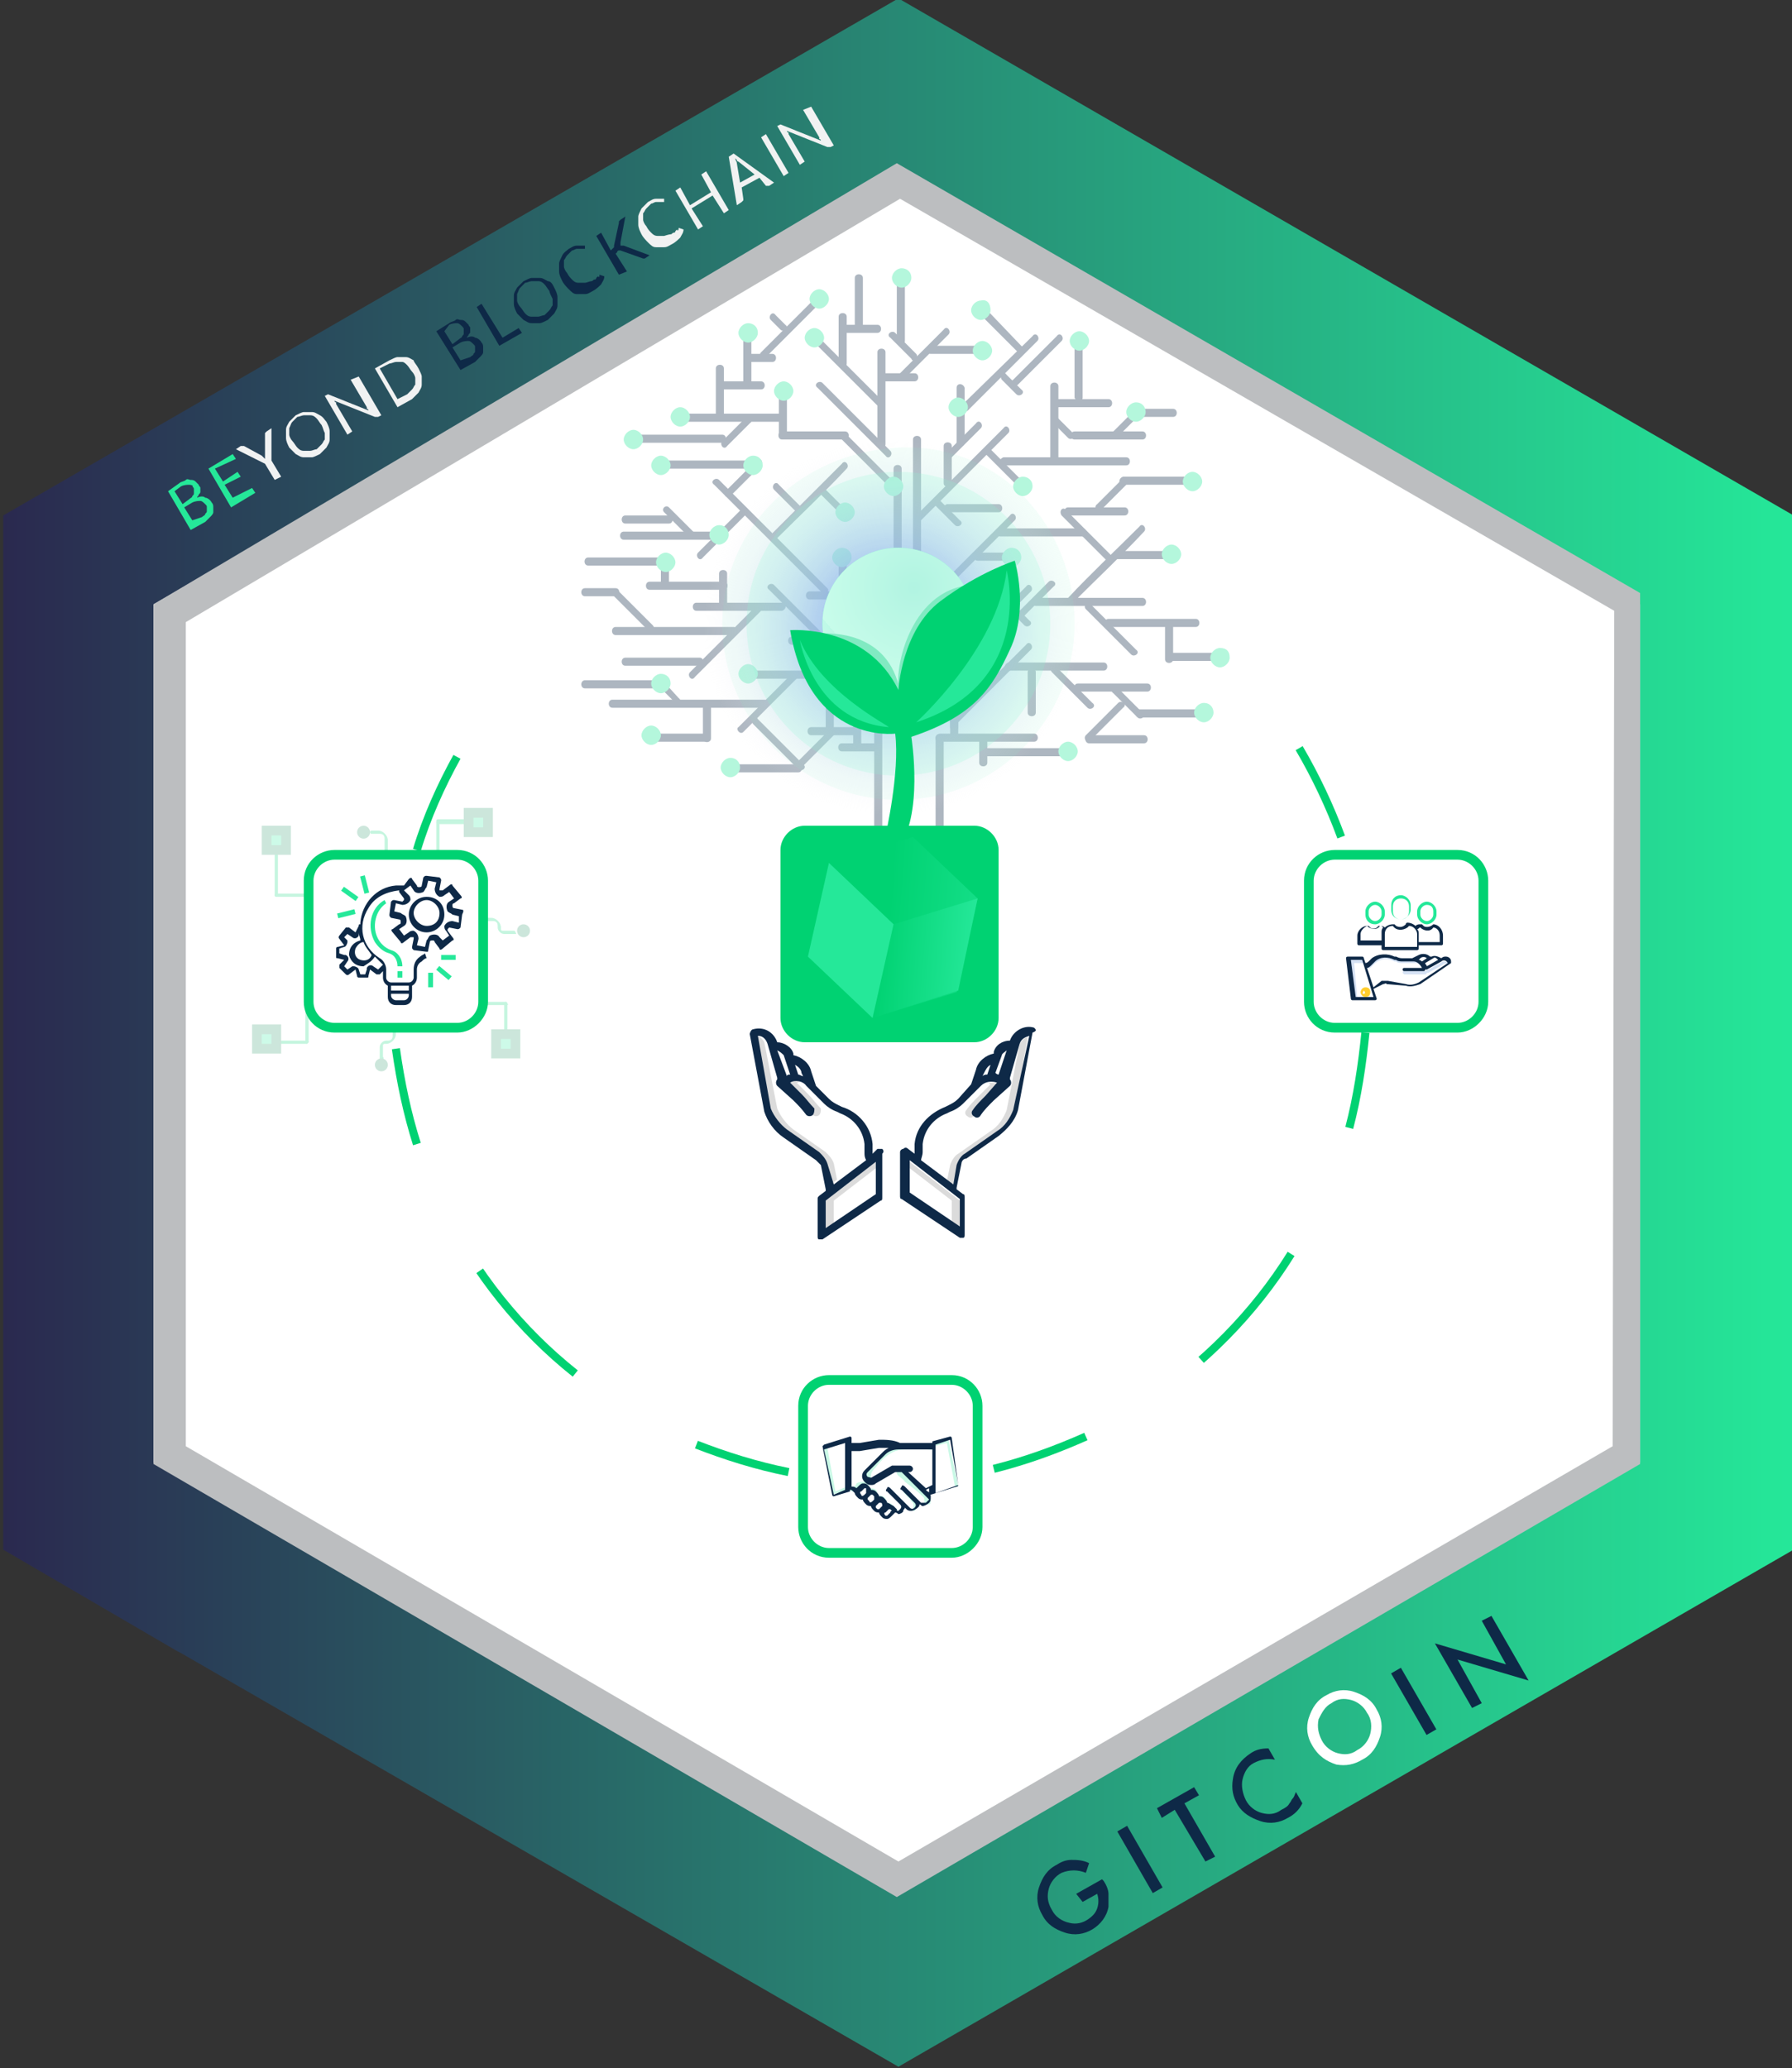 <svg xmlns="http://www.w3.org/2000/svg" xmlns:xlink="http://www.w3.org/1999/xlink" enable-background="new 0 0 110.9 128" viewBox="0 0 110.9 128"><rect x="0" y="0" width="110.9" height="128" fill="#333333" stroke="none"/><linearGradient id="a" x1=".161" x2="111.011" y1="63.891" y2="63.891" gradientUnits="userSpaceOnUse"><stop offset="0" stop-color="#2a294f"/><stop offset="1" stop-color="#25e899"/></linearGradient><radialGradient id="b" cx="55.148" cy="38.847" r="11.619" gradientUnits="userSpaceOnUse"><stop offset=".005" stop-color="#6665fc"/><stop offset="1" stop-color="#f1f2f2" stop-opacity="0"/></radialGradient><radialGradient id="c" cx="56.561" cy="36.365" r="7.587" gradientUnits="userSpaceOnUse"><stop offset="0" stop-color="#85e3d0"/><stop offset="1" stop-color="#cfffed"/></radialGradient><radialGradient id="d" cx="54.873" cy="37.84" r="3.292" fx="52.399" fy="40.012" gradientUnits="userSpaceOnUse"><stop offset="0" stop-color="#85f9d0"/><stop offset="1" stop-color="#cfffed"/></radialGradient><linearGradient id="e"><stop offset="0" stop-color="#00d272"/><stop offset="1" stop-color="#25e899"/></linearGradient><linearGradient id="f" x1="54.632" x2="64.91" y1="57.207" y2="57.207" gradientTransform="matrix(.997 .076 -.076 .997 4.816 -3.848)" gradientUnits="userSpaceOnUse" xlink:href="#e"/><linearGradient id="g" x1="54.135" x2="60.136" y1="58.932" y2="58.932" gradientTransform="matrix(.997 .076 -.076 .997 4.816 -3.848)" gradientUnits="userSpaceOnUse" xlink:href="#e"/><switch><g><path fill="url(#a)" d="m111 31.9v64l-55.4 32-44.4-25.6-.2-.1-10.8-6.3v-64l55.4-32z"/><path fill="#fff" d="m101.5 37.4v53.1l-46 26.6-46-26.6v-53.1l46-26.6z"/><path fill="#bcbec0" d="m55.5 10.1-46 27.3v53.2l46 26.8 46-26.8v-53.9zm44.3 79.4-44.2 25.7-44.1-25.7v-51l44.2-26.2 44.2 25.5z"/><path fill="#0e2947" d="m66.6 117.2 1.6-.9.1.1c.2.3.3.6.3.8v.8c-.1.6-.5 1.1-1 1.4s-1.1.4-1.7.2-1.1-.5-1.4-1.1c-.3-.5-.4-1.1-.2-1.7s.5-1.1 1.1-1.4c.3-.2.6-.3.9-.3s.7 0 1.1.2l-.2.6c-.5-.2-1-.2-1.5 0-.4.2-.7.6-.8 1s-.1.8.2 1.3c.2.4.6.7 1.1.8.4.1.8 0 1.1-.2s.5-.4.6-.7.1-.6 0-.9l-.9.5z"/><path fill="#0e2947" d="m70.2 112.8h.7v4.4h-.7z" transform="matrix(.867 -.499 .499 .867 -48.005 50.572)"/><path fill="#0e2947" d="m73.3 111.6 1.9 3.3-.6.3-1.9-3.2-.8.5-.3-.6 2.3-1.3.3.5z"/><path fill="#0e2947" d="m78.5 108.2.4.7c-.5-.1-.9 0-1.3.2s-.6.6-.7 1 0 .9.2 1.3.6.7 1 .8.8.1 1.2-.2c.2-.1.4-.2.5-.4.1-.1.1-.2.2-.3s.1-.2.2-.4l.4.7c-.2.4-.5.7-.9.9-.5.3-1.1.4-1.7.2s-1.1-.5-1.4-1-.4-1-.3-1.6c.1-.7.5-1.2 1.1-1.6.3-.2.6-.3 1.1-.3"/><path fill="#fff" d="m81.2 108c-.3-.5-.4-1.1-.2-1.7s.5-1.1 1.1-1.4c.5-.3 1.1-.4 1.7-.2s1.1.5 1.4 1.1c.3.5.4 1.1.2 1.7s-.5 1.1-1.1 1.4c-.5.3-1 .4-1.6.3-.6-.2-1.1-.5-1.5-1.2m.6-.3c.2.4.6.7 1 .8s.8.1 1.2-.2c.4-.2.7-.6.8-1s.1-.9-.2-1.3c-.2-.4-.6-.7-1-.8s-.8-.1-1.2.2c-.4.2-.6.6-.8 1-.1.5 0 .9.2 1.3"/><path fill="#0e2947" d="m87.2 103.1h.7v4.4h-.7z" transform="matrix(.866 -.499 .499 .866 -40.874 57.787)"/><path fill="#0e2947" d="m91.1 105.7-2.3-4 4.4 1.3-1.5-2.7.6-.3 2.3 4-4.4-1.3 1.5 2.7z"/><g opacity=".34"><g fill="#0e2947"><path d="m47.3 43.3h-9.4c-.3 0-.3.5 0 .5h9.4c.3-.1.3-.5 0-.5m-4-2.6h-4.6c-.3 0-.3.5 0 .5h4.6c.3 0 .3-.5 0-.5m-7.1 1.9h4.4c.3 0 .3-.5 0-.5h-4.4c-.3 0-.3.5 0 .5"/><path d="m58.4 54.4v-8.7c0-.3-.5-.3-.5 0v8.7c0 .3.5.3.5 0"/><path d="m58.1 45.9h5.9c.3 0 .3-.5 0-.5h-5.8c-.4 0-.4.5-.1.5"/><path d="m60.6 45.7v1.5c0 .3.5.3.5 0v-1.5c-.1-.3-.5-.3-.5 0"/><path d="m60.9 46.8h5.4c.3 0 .3-.5 0-.5h-5.4c-.3 0-.3.5 0 .5m-1.6-1.2v-1.6c0-.3-.5-.3-.5 0v1.6c0 .3.5.3.5 0"/><path d="m59.2 44.8 4.6-4.6c-.1-.1-.2-.2-.3-.3-.8.8-1.5 1.5-2.3 2.3-.2.2.1.6.3.3l2.3-2.3c.2-.2-.1-.6-.3-.3l-4.6 4.6c-.3.1.1.5.3.3"/><path d="m62.4 41.5h5.9c.3 0 .3-.5 0-.5h-5.9c-.3.1-.3.5 0 .5"/><path d="m65.1 41.6 2.2 2.2c.2.2.6-.1.3-.3-.7-.7-1.5-1.5-2.2-2.2-.2-.3-.5.1-.3.3"/><path d="m66.7 42.8h4.3c.3 0 .3-.5 0-.5h-4.3c-.3 0-.3.5 0 .5m-7.4 2.2v-6.4c0-.3-.5-.3-.5 0v6.4c0 .3.5.3.5 0"/><path d="m59 42.6h-1.5c-.3 0-.3.5 0 .5h1.5c.3 0 .3-.5 0-.5"/><path d="m58.2 42.7v-6.8c0-.3-.5-.3-.5 0v6.8c0 .3.5.3.5 0m1.1-1.6 4.5-4.5c.2-.2-.1-.6-.3-.3l-4.5 4.5c-.3.2 0 .5.3.3"/><path d="m62.4 37.7 1 1c.2.2.6-.1.3-.3-.3-.3-.7-.7-1-1-.2-.2-.5.1-.3.3"/><path d="m64.9 36-1.9 1.9c-.2.2.1.6.3.3.6-.6 1.3-1.3 1.9-1.9.3-.2-.1-.5-.3-.3"/><path d="m64.1 37.5h6.6c.3 0 .3-.5 0-.5h-6.6c-.3 0-.3.5 0 .5"/><path d="m67.2 37.7c.9.9 1.9 1.9 2.8 2.8.2.2.6-.1.3-.3l-2.8-2.8c-.2-.3-.5.1-.3.3"/><path d="m68.6 38.8h5.4c.3 0 .3-.5 0-.5h-5.4c-.3 0-.3.5 0 .5m-2.2-1.5c1.5-1.5 3-2.9 4.4-4.4.2-.2-.1-.6-.3-.3-1.5 1.5-3 2.9-4.4 4.4-.2.2.1.5.3.3"/><path d="m69.1 34.6h3.4c.3 0 .3-.5 0-.5h-3.4c-.3 0-.3.5 0 .5"/><path d="m54.6 54.2v-9.3c0-.3-.5-.3-.5 0v9.3c0 .3.5.3.5 0"/><path d="m54.2 46h-2.1c-.3 0-.3.5 0 .5h2.1c.3 0 .3-.5 0-.5"/><path d="m53.3 46v-1.3c0-.3-.5-.3-.5 0v1.3c0 .3.5.3.5 0"/><path d="m53 45h-2.8c-.3 0-.3.5 0 .5h2.8c.3 0 .3-.5 0-.5m1.3.1h1.1c.3 0 .3-.5 0-.5h-1.1c-.3 0-.3.5 0 .5"/><path d="m55.1 44.7v-4.4c0-.3-.5-.3-.5 0v4.4c0 .3.5.3.5 0"/><path d="m54.6 42.9-6.7-6.7c-.2-.2-.6.1-.3.3l6.7 6.7c.2.3.5-.1.3-.3"/><path d="m52.4 40.7v-5.7c0-.3-.5-.3-.5 0v5.7c0 .3.5.3.5 0"/><path d="m52.5 36.4c.6-.6 1.1-1.1 1.7-1.7.2-.2-.1-.6-.3-.3l-1.7 1.7c-.3.2.1.5.3.3m-.4.2h-2c-.3 0-.3.5 0 .5h2c.3-.1.3-.5 0-.5"/><path d="m51.2 36.4-6.7-6.7c-.2-.2-.6.1-.3.3l6.7 6.7c.1.2.5-.1.3-.3m-2.2 3.5h1.6c.3 0 .3-.5 0-.5h-1.6c-.3 0-.3.5 0 .5m6 1.1h.6c.3 0 .3-.5 0-.5h-.6c-.3.1-.3.5 0 .5"/><path d="m55.8 40.6v-11.6c0-.3-.5-.3-.5 0v11.6c0 .3.5.3.5 0m2.3-3.7 4.7-4.7c.2-.2-.1-.6-.3-.3-1.6 1.6-3.1 3.1-4.7 4.7-.3.1 0 .5.3.3"/><path d="m60.5 34.7h2.1c.3 0 .3-.5 0-.5h-2.1c-.3 0-.3.5 0 .5m1.4-1.5h5.1c.3 0 .3-.5 0-.5h-5.1c-.3 0-.3.5 0 .5m-13.9.2c1.5-1.5 3-2.9 4.4-4.4.2-.2-.1-.6-.3-.3l-4.4 4.4c-.3.2.1.6.3.3m.4 3.9h-5.3c-.3 0-.3.5 0 .5h5.3c.3-.1.3-.5 0-.5"/><path d="m46.8 37.5-4.1 4.1c-.2.2.1.6.3.3l4.1-4.1c.2-.2-.1-.5-.3-.3"/><path d="m45.4 38.8h-7.3c-.3 0-.3.5 0 .5h7.3c.3 0 .3-.5 0-.5m10.2-8.7c-1.1-1.1-2.1-2.1-3.2-3.2-.2-.2-.6.1-.3.3l3.2 3.2c.2.3.6 0 .3-.3m-.5-2.2-4.2-4.2c-.2-.2-.6.1-.3.3l4.2 4.2c.2.3.5-.1.3-.3"/><path d="m54.8 27.5v-5.7c0-.3-.5-.3-.5 0v5.7c0 .3.5.3.5 0m2.1 9.7h.9c.3 0 .3-.5 0-.5h-.9c-.3.1-.3.5 0 .5"/><path d="m57 36.9v-9.7c0-.3-.5-.3-.5 0v9.7c0 .3.5.3.5 0"/><path d="m57 32.2c1.8-1.8 3.6-3.6 5.4-5.4.2-.2-.1-.6-.3-.3-1.8 1.8-3.6 3.6-5.4 5.4-.2.2.1.5.3.3"/><path d="m58.4 27.6v2.3c0 .3.5.3.5 0v-2.3c0-.3-.5-.3-.5 0"/><path d="m58.9 28.3c.6-.6 1.2-1.2 1.8-1.8.2-.2-.1-.6-.3-.3l-1.8 1.8c-.2.1.1.5.3.3"/><path d="m59.2 24v3.4c0 .3.5.3.5 0v-3.4c-.1-.3-.5-.3-.5 0"/><path d="m59.9 25.4 4.3-4.3c.2-.2-.1-.6-.3-.3l-4.3 4.2c-.3.2.1.6.3.4m-2.1 5.8c.4.4.8.8 1.3 1.3.2.2.6-.1.3-.3l-1.3-1.3c-.1-.2-.5.1-.3.3"/><path d="m58.6 31.7h3.2c.3 0 .3-.5 0-.5h-3.2c-.3.1-.3.5 0 .5m2.4-3.6 2.1 2.1c.2.2.6-.1.3-.3-.7-.7-1.4-1.4-2.1-2.1-.2-.2-.5.1-.3.3"/><path d="m62.1 28.8h7.6c.3 0 .3-.5 0-.5h-7.6c-.3.1-.3.5 0 .5"/><path d="m65.5 28.3v-4.4c0-.3-.5-.3-.5 0v4.4c0 .3.5.3.5 0"/><path d="m65.4 25.2h3.2c.3 0 .3-.5 0-.5h-3.2c-.3 0-.3.5 0 .5m-.2 1c.3.3.6.6.9.9.2.2.6-.1.3-.3l-.9-.9c-.2-.3-.5.1-.3.3"/><path d="m66.5 27.2h4.2c.3 0 .3-.5 0-.5h-4.2c-.3 0-.3.5 0 .5m-18.1 0h3.9c.3 0 .3-.5 0-.5h-3.9c-.3 0-.3.5 0 .5"/><path d="m48.2 24.7v2.2c0 .3.5.3.5 0v-2.2c0-.3-.5-.3-.5 0"/><path d="m48.2 25.6h-6.1c-.3 0-.3.5 0 .5h6.1c.3 0 .3-.5 0-.5"/><path d="m44.8 25.8v-3c0-.3-.5-.3-.5 0v3c0 .3.5.3.5 0"/><path d="m44.6 24.1h2.5c.3 0 .3-.5 0-.5h-2.5c-.3 0-.3.5 0 .5"/><path d="m46.5 23.7v-3.1c0-.3-.5-.3-.5 0v3.1c.1.3.5.3.5 0m8.3-.1h1.8c.3 0 .3-.5 0-.5h-1.8c-.3 0-.3.5 0 .5"/><path d="m56 23.4c.9-.9 1.8-1.8 2.7-2.7.2-.2-.1-.6-.3-.3l-2.7 2.7c-.2.2.1.5.3.3"/><path d="m57.6 21.9h3.2c.3 0 .3-.5 0-.5h-3.2c-.3.1-.3.5 0 .5m-7.3-.8 4 4c.2.2.6-.1.3-.3-1.3-1.3-2.7-2.7-4-4-.2-.2-.6.1-.3.3"/><path d="m52.4 22.5v-2.9c0-.3-.5-.3-.5 0v2.9c0 .3.5.3.5 0m-6.5 9c-.9.9-1.8 1.8-2.7 2.7-.2.2.1.6.3.3l2.7-2.7c.2-.2-.1-.5-.3-.3"/><path d="m44.4 32.9h-5.8c-.3 0-.3.5 0 .5h5.8c.3 0 .3-.5 0-.5"/><path d="m41.1 31.7 1.6 1.6c.2.2.6-.1.3-.3l-1.6-1.6c-.2-.2-.5.1-.3.3"/><path d="m41.4 31.9h-2.7c-.3 0-.3.5 0 .5h2.7c.3 0 .3-.5 0-.5m3.8-1.2 1.9-1.9c.2-.2-.1-.6-.3-.3-.6.6-1.3 1.3-1.9 1.9-.2.2.1.5.3.3"/><path d="m40.9 29h5.8c.3 0 .3-.5 0-.5h-5.8c-.3 0-.3.5 0 .5m7 1.3c.4.4.8.8 1.3 1.3.2.2.6-.1.3-.3l-1.3-1.3c-.2-.3-.5.1-.3.3m2.9.3 1.3 1.3c.2.2.6-.1.3-.3l-1.3-1.3c-.2-.3-.5.1-.3.3m2 10.9h-6.6c-.3 0-.3.5 0 .5h6.6c.3 0 .3-.5 0-.5"/><path d="m46 45.3 3.3-3.3c.2-.2-.1-.6-.3-.3l-3.3 3.3c-.2.1.1.5.3.3m-4-2.1-1-1.1c-.2-.2-.6.1-.3.3l1.1 1.1c.1.3.5-.1.2-.3m3-5.9v-1.8c0-.3-.5-.3-.5 0v1.8c0 .3.5.3.5 0"/><path d="m40.2 36.5h4.6c.3 0 .3-.5 0-.5h-4.6c-.3 0-.3.5 0 .5m13.4.6h1.6c.3 0 .3-.5 0-.5h-1.6c-.3 0-.3.5 0 .5"/><path d="m54.5 36.6v-1.3c0-.3-.5-.3-.5 0v1.3c0 .3.5.3.5 0m1.2 8v-3c0-.3-.5-.3-.5 0v3c0 .4.5.4.5 0m.6-4.2h.6c.3 0 .3-.5 0-.5h-.6c-.3 0-.3.5 0 .5m-4-19.8h2c.3 0 .3-.5 0-.5h-2c-.4 0-.4.5 0 .5"/><path d="m53.4 20.2v-3c0-.3-.5-.3-.5 0v3c0 .3.5.3.5 0m-7 2.2h1.4c.3 0 .3-.5 0-.5h-1.4c-.3 0-.3.5 0 .5"/><path d="m47.4 22.1c1.1-1.1 2.3-2.3 3.4-3.4.2-.2-.1-.6-.3-.3l-3.4 3.4c-.2.2.1.5.3.3"/><path d="m47.7 19.8.6.6c.2.2.6-.1.3-.3-.2-.2-.4-.4-.6-.6-.2-.3-.5.1-.3.3m-1.6 6.1-1.4 1.4c-.2.2.1.6.3.3l1.4-1.4c.3-.2 0-.5-.3-.3"/><path d="m39.2 27.4h5.5c.3 0 .3-.5 0-.5h-5.5c-.4.1-.4.5 0 .5m2.2 8.7v-1.5c0-.3-.5-.3-.5 0v1.5c0 .3.5.3.5 0"/><path d="m40.9 34.5h-4.5c-.3 0-.3.5 0 .5h4.5c.3 0 .3-.5 0-.5m-.5 4.2c-.7-.7-1.5-1.5-2.2-2.2-.2-.2-.6.1-.3.3l2.2 2.2c.2.3.5-.1.3-.3"/><path d="m36.2 36.9h1.9c.3 0 .3-.5 0-.5h-1.9c-.3 0-.3.5 0 .5m29.5-5 2.8 2.8c.2.2.6-.1.3-.3-.9-.9-1.9-1.9-2.8-2.8-.2-.3-.5 0-.3.3"/><path d="m66.1 31.9h3.5c.3 0 .3-.5 0-.5h-3.5c-.3 0-.3.5 0 .5"/><path d="m68.2 31.5 1.5-1.5c.2-.2-.1-.6-.3-.3-.5.5-1 1-1.5 1.5-.3.2.1.6.3.3"/><path d="m69.5 30h4.2c.3 0 .3-.5 0-.5h-4.2c-.3.1-.3.5 0 .5m-.4-2.9 1.4-1.4c.2-.2-.1-.6-.3-.3l-1.4 1.4c-.2.1.1.5.3.3"/><path d="m70.3 25.8h2.3c.3 0 .3-.5 0-.5h-2.3c-.3 0-.3.5 0 .5m-8.3-2.3.9.9c.2.2.6-.1.3-.3-.3-.3-.6-.6-.9-.9-.2-.3-.5 0-.3.3"/><path d="m63 23.8 2.7-2.7c.2-.2-.1-.6-.3-.3-.9.9-1.8 1.8-2.7 2.7-.3.2.1.5.3.3m-2.3-4.3 2.2 2.2c.2.2.6-.1.3-.3l-2.2-2.3c-.2-.2-.5.2-.3.4m-9.1 25.5v-3.3c0-.3-.5-.3-.5 0v3.3c0 .3.5.3.5 0"/><path d="m51.3 45.2-2.1 2.1c-.2.2.1.6.3.3l2.1-2.1c.3-.1-.1-.5-.3-.3"/><path d="m45.2 47.8h4.2c.3 0 .3-.5 0-.5h-4.2c-.3 0-.3.5 0 .5"/><path d="m46.6 44.8 2.8 2.8c.2.2.6-.1.3-.3-.9-.9-1.9-1.9-2.8-2.8-.2-.3-.5 0-.3.3m-3.1-1.2v2.1c0 .3.5.3.5 0v-2.1c0-.3-.5-.3-.5 0"/><path d="m40.2 45.9h3.4c.3 0 .3-.5 0-.5h-3.4c-.3 0-.3.5 0 .5m28.7-3 1.5 1.5c.2.2.6-.1.3-.3l-1.5-1.5c-.2-.2-.6.1-.3.3"/><path d="m70.5 44.4h4c.3 0 .3-.5 0-.5h-4c-.3 0-.3.5 0 .5m1.6-5.6v2c0 .3.5.3.5 0v-2c0-.3-.5-.3-.5 0"/><path d="m72.4 40.9h3.1c.3 0 .3-.5 0-.5h-3.1c-.3 0-.3.5 0 .5m-8.8.7v2.5c0 .3.5.3.5 0v-2.5c0-.3-.5-.3-.5 0m5.6 1.9-2 2c-.2.2.1.6.3.3l2-2c.3-.2-.1-.5-.3-.3"/><path d="m67.4 46h3.4c.3 0 .3-.5 0-.5h-3.4c-.3 0-.3.5 0 .5m-.4-21.4v-3.3c0-.3-.5-.3-.5 0v3.3c.1.3.5.3.5 0m-10.3-2.7c-.4-.4-.9-.9-1.3-1.3-.2-.2-.6.1-.3.3l1.3 1.3c.1.3.5-.1.3-.3"/><path d="m56 21.1v-3.7c0-.3-.5-.3-.5 0v3.7c.1.3.5.3.5 0"/></g><path fill="#24e899" d="m41.5 28.8c0 .3-.3.6-.6.6s-.6-.3-.6-.6.3-.6.6-.6.6.3.6.6zm3.6 4.3c0 .3-.3.6-.6.6s-.6-.3-.6-.6.3-.6.6-.6c.4 0 .6.3.6.6zm2.1-4.3c0 .3-.3.6-.6.6s-.6-.3-.6-.6.3-.6.6-.6c.4 0 .6.3.6.6zm12.7-3.6c0 .3-.3.6-.6.6s-.6-.3-.6-.6.3-.6.6-.6.6.3.6.6m-4 4.9c0 .3-.3.6-.6.6s-.6-.3-.6-.6c0-.3.3-.6.6-.6.3 0 .6.3.6.6m-13.2-4.3c0 .3-.3.6-.6.6-.3 0-.6-.3-.6-.6s.3-.6.6-.6.6.3.6.6m8.6-7.3c0 .3-.3.6-.6.6s-.6-.3-.6-.6.3-.6.6-.6.6.3.6.6m-.3 2.4c0 .3-.3.6-.6.6s-.6-.3-.6-.6.3-.6.6-.6.6.3.6.6m-1.9 3.3c0 .3-.3.6-.6.6s-.6-.3-.6-.6.3-.6.6-.6.6.3.6.6m12.3-2.5c0 .3-.3.6-.6.6s-.6-.3-.6-.6.3-.6.6-.6.6.3.6.6m2.5 8.4c0 .3-.3.6-.6.6s-.6-.3-.6-.6.3-.6.6-.6.6.2.6.6zm-.7 4.4c0 .3-.3.6-.6.6s-.6-.3-.6-.6.3-.6.6-.6.6.2.6.6m12.9 6.2c0 .3-.3.6-.6.6-.3 0-.6-.3-.6-.6s.3-.6.6-.6c.4 0 .6.2.6.6zm-23.4-6.2c0 .3-.3.6-.6.6s-.6-.3-.6-.6.3-.6.6-.6.6.2.6.6m.2-2.8c0 .3-.3.6-.6.6s-.6-.3-.6-.6.3-.6.6-.6.6.3.6.6m-6 10c0 .3-.3.6-.6.6-.3 0-.6-.3-.6-.6 0-.3.3-.6.6-.6.3 0 .6.3.6.6zm-6 3.8c0 .3-.3.6-.6.6-.3 0-.6-.3-.6-.6s.3-.6.6-.6.6.3.6.6m25.8 1c0 .3-.3.6-.6.6s-.6-.3-.6-.6.3-.6.6-.6.6.3.6.6m-20.9 1c0 .3-.3.6-.6.6s-.6-.3-.6-.6.3-.6.6-.6c.4 0 .6.3.6.6zm10.6-30.3c0 .3-.3.6-.6.6-.3 0-.6-.3-.6-.6s.3-.6.6-.6c.3 0 .6.2.6.6m16.7 17.1c0 .3-.3.6-.6.6-.3 0-.6-.3-.6-.6s.3-.6.6-.6.6.3.6.6m-2.2-8.8c0 .3-.3.6-.6.6s-.6-.3-.6-.6c0-.3.3-.6.6-.6.4 0 .6.3.6.6m-29.4 16.8c0 .3-.3.6-.6.6s-.6-.3-.6-.6.3-.6.6-.6.6.2.6.6zm.3-7.5c0 .3-.3.6-.6.6-.3 0-.6-.3-.6-.6s.3-.6.6-.6.6.3.6.6zm-2-7.6c0 .3-.3.6-.6.6s-.6-.3-.6-.6.3-.6.6-.6.6.3.6.6zm35.3 16.9c0 .3-.3.6-.6.6s-.6-.3-.6-.6.3-.6.6-.6c.4 0 .6.3.6.6m-.7-14.3c0 .3-.3.6-.6.6-.3 0-.6-.3-.6-.6s.3-.6.6-.6.6.3.6.6zm-13.1-10.6c0 .3-.3.6-.6.6-.3 0-.6-.3-.6-.6s.3-.6.6-.6c.4-.1.6.2.6.6 0-.1 0-.1 0 0m6.1 1.9c0 .3-.3.6-.6.6s-.6-.3-.6-.6.3-.6.6-.6.6.3.6.6m-20.5-.5c0 .3-.3.6-.6.6s-.6-.3-.6-.6.3-.6.6-.6.6.2.6.6"/></g><g opacity=".23"><g fill="#00d272"><path d="m19 64.6h-1.6c-.1 0-.1-.1-.1-.1s.1-.1.1-.1h1.6c.1 0 .1.1.1.1s-.1.1-.1.1z"/><path d="m17.1 55.5c-.1 0-.1-.1-.1-.1v-2.5c0-.1.1-.1.1-.1s.1.1.1.1v2.5s0 .1-.1.1z"/><path d="m19 55.5h-1.9c-.1 0-.1-.1-.1-.1 0-.1.1-.1.1-.1h1.9c.1 0 .1.1.1.1s-.1.1-.1.1z"/><path d="m27.1 52.9c-.1 0-.1-.1-.1-.1v-1.9c0-.1.1-.1.1-.1s.1.1.1.1v1.9c.1 0 0 .1-.1.1z"/><path d="m31.3 62.2h-1.4c-.1 0-.1-.1-.1-.1 0-.1.1-.1.1-.1h1.4c.1 0 .1.1.1.1.1.1 0 .1-.1.1z"/><path d="m19 64.6c-.1 0-.1-.1-.1-.1v-2c0-.1.1-.1.1-.1.1 0 .1.1.1.1v2s-.1.1-.1.1z"/><path d="m31.9 57.8h-.7c-.2 0-.4-.2-.4-.4v-.1c0-.2-.1-.3-.3-.3h-.5c-.1 0-.1-.1-.1-.1 0-.1.1-.1.1-.1h.4c.3 0 .6.3.6.6v.1c0 .1.1.1.1.1h.7c.1 0 .1.1.1.1s.1.1 0 .1z"/><path d="m23.9 52.9c-.1 0-.1-.1-.1-.1v-.9c0-.2-.1-.3-.3-.3h-.5c-.1 0-.1-.1-.1-.1 0-.1.1-.1.1-.1h.4c.3 0 .6.3.6.6v.9c0-.1-.1 0-.1 0z"/><path d="m23.6 65.6c-.1 0-.1-.1-.1-.1v-.7c0-.2.2-.4.4-.4h.1c.2 0 .3-.1.3-.3v-.4c0-.1.1-.1.1-.1s.1.1.1.1v.3c0 .3-.3.6-.6.6h-.1c-.1 0-.1.1-.1.1v.7c.1.1 0 .2-.1.2z"/></g><path fill="#1f9361" d="m16.2 51.1h1.8v1.8h-1.8z"/><path fill="#25e899" d="m16.8 51.7h.6v.6h-.6z"/><path fill="#1f9361" d="m15.6 63.4h1.8v1.8h-1.8z"/><path fill="#00d272" d="m28.7 51h-1.6c-.1 0-.1-.1-.1-.2s.1-.1.1-.1h1.6c.1 0 .1.1.1.1.1.1 0 .2-.1.2z"/><path fill="#00d272" d="m31.3 63.8c-.1 0-.1-.1-.1-.1v-1.6c0-.1.1-.1.1-.1s.1.1.1.1v1.6c.1.1 0 .1-.1.1z"/><circle cx="22.5" cy="51.5" r=".4" fill="#1f9361"/><circle cx="32.4" cy="57.6" r=".4" fill="#1f9361"/><circle cx="23.6" cy="65.9" r=".4" fill="#1f9361"/><path fill="#25e899" d="m16.2 64h.6v.6h-.6z"/><path fill="#1f9361" d="m28.7 50h1.8v1.8h-1.8z"/><path fill="#25e899" d="m29.3 50.6h.6v.6h-.6z"/><path fill="#1f9361" d="m30.4 63.7h1.8v1.8h-1.8z"/><path fill="#25e899" d="m31 64.3h.6v.6h-.6z"/></g><path fill="#dbdbdb" d="m50.3 68.7c.1.1.1.2 0 .3.1.1.3.1.4 0s.1-.3.1-.4c-.3-.3-.5-.6-.8-.9l-.7-.7c.1 0 .1 0 .2-.1-.2-.1-.4 0-.6.1l.7.7c.2.4.5.7.7 1z"/><path fill="#dbdbdb" d="m51.6 72c-.1-.3-.3-.5-.5-.7l-2-1.4c-.4-.3-.8-.8-1-1.3l-.8-4.1c-.1-.2-.3-.4-.5-.4l.8 4.5c.2.5.5 1 1 1.3l2 1.4c.2.1.4.4.5.7l.3 1.3.4-.3z"/><path fill="#dbdbdb" d="m51.6 74.3 2.6-2v-.4l-3.1 2.4v1.7l.5-.3z"/><path fill="#dbdbdb" d="m56.3 71.9v.4l2.6 2v1.4l.5.3v-1.7z"/><path fill="#dbdbdb" d="m61.3 67.1-.7.7c-.3.3-.6.6-.8.9-.1.1-.1.3.1.4.1.1.3.1.4-.1-.1-.1-.1-.2 0-.3.3-.3.5-.6.8-.9l.7-.7c-.2-.1-.4-.1-.6-.1 0 .1.1.1.1.1z"/><path fill="#dbdbdb" d="m63.1 64.6-.8 4.1c-.2.5-.5 1-1 1.3l-2 1.4c-.2.1-.4.4-.5.7l-.2 1 .4.3.3-1.3c.1-.3.3-.5.5-.7l2-1.4c.4-.3.8-.8 1-1.3l.8-4.5c-.2 0-.4.2-.5.4z"/><path fill="#0e2947" d="m54.6 71.1c-.1 0-.2 0-.3 0l-.3.3v-.1-.5c-.1-1.1-.9-2-1.9-2.3l-.2-.1c-.2-.1-.4-.2-.6-.4l-.8-.8-.3-.9c-.1-.5-.6-.9-1.1-1v-.1c-.1-.4-.6-.7-1-.7-.2-.6-.8-1-1.5-.8-.1 0-.2.2-.2.3l.9 4.8c.2.6.6 1.2 1.2 1.6l2 1.4.3.3.3 1.5v.1l-.4.3c-.1.1-.1.1-.1.2v2.3c0 .1 0 .2.1.2h.1.1l3.6-2.4c.1 0 .1-.1.1-.2v-2.7c.1-.1.1-.2 0-.3zm-5-4.7.1.2c-.1 0-.2-.1-.3-.1l-.2-.6c.2.1.4.3.4.5zm-1.1-1.1.4 1.2c-.1 0-.2 0-.2.1l-.6-1.6c.2.1.3.2.4.3zm2.7 6.7c-.1-.3-.3-.5-.5-.7l-2-1.4c-.4-.3-.8-.8-1-1.3l-.8-4.5c.3 0 .5.2.6.5l.6 2.1v.1c-.1.1-.1.3 0 .4l1 .9c.3.3.5.5.8.9.1.1.3.1.4 0s.1-.3.1-.4c-.3-.3-.5-.6-.8-.9l-.7-.7c.3-.2.8-.1 1 .2l1.1 1.1c.2.2.5.4.8.5l.2.1c.8.3 1.4 1 1.5 1.9v.5c0 .2 0 .3.1.5l-2 1.5zm3 1.9-3.1 2.1v-1.7l3.1-2.4z"/><path fill="#0e2947" d="m64 63.6c-.6-.2-1.3.2-1.5.8-.5 0-.9.3-1 .7v.1c-.5.1-1 .5-1.1 1l-.3.9-.8.9c-.2.2-.4.3-.6.4l-.2.1c-1 .4-1.8 1.2-1.9 2.3v.5.1l-.4-.3c-.1-.1-.2-.1-.3 0-.1 0-.2.1-.2.2v2.7c0 .1 0 .2.1.2l3.6 2.4h.1.1c.1 0 .1-.1.1-.2v-2.3c0-.1 0-.2-.1-.2l-.4-.3v-.1l.3-1.5c0-.1.1-.3.3-.3l2-1.4c.5-.4 1-.9 1.2-1.6l.9-4.8c.3-.1.2-.2.1-.3zm-2 1.7c0-.1.2-.2.3-.3l-.5 1.5c-.1 0-.2-.1-.2-.1zm-1.1 1.1c.1-.2.2-.4.4-.5l-.2.6c-.1 0-.2 0-.3.1zm-1.5 9.5-3.1-2.1v-2l3.1 2.4zm3.3-7.2c-.2.5-.5 1-1 1.3l-2 1.4c-.2.1-.4.4-.5.7l-.2 1.2-2-1.5c0-.1.1-.3.1-.5v-.5c.1-.9.7-1.6 1.5-1.9l.2-.1c.3-.1.6-.3.8-.5l1.1-1.1c.3-.3.7-.3 1-.2l-.7.8c-.3.3-.6.6-.8.9-.1.1-.1.3.1.4.1.1.3.1.4-.1.2-.3.5-.6.8-.9l1-.9c.1-.1.1-.3 0-.4v-.1l.6-2.1c.1-.3.3-.4.6-.5z"/><path fill="#00d272" d="m60.3 64.5h-10.5c-.8 0-1.5-.7-1.5-1.5v-10.4c0-.8.7-1.5 1.5-1.5h10.5c.8 0 1.5.7 1.5 1.5v10.4c0 .8-.7 1.5-1.5 1.5z"/><circle cx="55.6" cy="38.6" r="13.6" fill="url(#b)"/><path fill="#85f9d0" d="m66.5 38.6c0 6-4.9 10.9-10.9 10.9s-10.9-4.9-10.9-10.9 4.9-10.6 10.9-10.9c6.3-.3 10.9 4.9 10.9 10.9z" opacity=".09"/><circle cx="55.6" cy="38.6" r="9.4" fill="#85f9d0" opacity=".19"/><circle cx="55.6" cy="38.6" r="4.7" fill="#85f9d0"/><circle cx="55.6" cy="38.6" r="4.7" fill="url(#c)"/><circle cx="55.6" cy="38.6" r="4.7" fill="url(#d)" opacity=".6"/><path fill="#81eac2" d="m55.7 43c.2-1.2 1-2.2 1.8-3 .8-.9 1.8-1.7 2.4-2.7.1-.1.2-.3.2-.5s.2-.6 0-.6c-3.9.3-4.9 5.6-4.4 6.8z"/><path fill="#81eac2" d="m55.7 42.8c0 .1 0 .1-.1.2 0 0-.2 0-.3 0-1.5-.2-2.9-.9-4-1.8-.2-.2-.5-.4-.6-.7-.1-.2 0-.5 0-.7.1-.3-.2-.6.2-.6s4.1-.2 4.8 3.6z"/><path fill="#00d272" d="m55.6 42.7s.2-3.7 2.6-5.5 4.6-2.5 4.6-2.5.9 3-.3 5.5c-1.1 2.4-2.2 4.1-6.1 5.4 0 0 .8 5-.9 7-1 1.1-1.6 3.3-1.6 3.3l.9-4.2s.9-3.9.6-6.3c0 0-5.3.7-6.5-6.4 0 0 4.7-.4 6.7 3.7z"/><path fill="#25e899" d="m62.3 35.3s1.8 7-5.6 9.4c0 0 5-4.5 5.6-9.4z"/><path fill="#25e899" d="m49.5 39.6s.8 5 5.5 5.4c0-.1-4.2-2.2-5.5-5.4z"/><path fill="url(#f)" d="m50 59.2 4 3.8 5.2-1.6 1.3-5.8-4-3.8-5.2 1.6z"/><path fill="url(#g)" d="m59.3 61.3-5.3 1.7 1.3-5.8 5.2-1.6z"/><path fill="#25e899" d="m50 59.2 4 3.8 1.3-5.8-4-3.8z"/><path fill="#00d272" d="m58.9 96.4h-7.6c-1.1 0-1.9-.9-1.9-1.9v-7.5c0-1.1.9-1.9 1.9-1.9h7.6c1.1 0 1.9.9 1.9 1.9v7.5c0 1-.9 1.9-1.9 1.9zm-7.6-10.7c-.7 0-1.3.6-1.3 1.3v7.5c0 .7.6 1.3 1.3 1.3h7.6c.7 0 1.3-.6 1.3-1.3v-7.5c0-.7-.6-1.3-1.3-1.3z"/><path fill="#00d272" d="m90.2 63.9h-7.6c-1.1 0-1.9-.9-1.9-1.9v-7.5c0-1.1.9-1.9 1.9-1.9h7.6c1.1 0 1.9.9 1.9 1.9v7.5c0 1-.9 1.9-1.9 1.9zm-7.6-10.7c-.7 0-1.3.6-1.3 1.3v7.5c0 .7.6 1.3 1.3 1.3h7.6c.7 0 1.3-.6 1.3-1.3v-7.5c0-.7-.6-1.3-1.3-1.3z"/><path fill="#00d272" d="m28.3 63.9h-7.6c-1.1 0-1.9-.9-1.9-1.9v-7.5c0-1.1.9-1.9 1.9-1.9h7.6c1.1 0 1.9.9 1.9 1.9v7.5c0 1-.9 1.9-1.9 1.9zm-7.6-10.7c-.7 0-1.3.6-1.3 1.3v7.5c0 .7.6 1.3 1.3 1.3h7.6c.7 0 1.3-.6 1.3-1.3v-7.5c0-.7-.6-1.3-1.3-1.3z"/><path fill="none" stroke="#00d272" stroke-dasharray="6.099" stroke-miterlimit="10" stroke-width=".5" d="m80.4 46.3c1 1.7 1.9 3.6 2.6 5.5"/><path fill="none" stroke="#00d272" stroke-dasharray="6.286" stroke-miterlimit="10" stroke-width=".5" d="m25.8 52.6c.6-2 1.5-4 2.5-5.8"/><path fill="none" stroke="#00d272" stroke-miterlimit="10" stroke-width=".5" d="m48.8 91.1c-2-.4-3.9-1-5.7-1.7"/><path fill="none" stroke="#00d272" stroke-dasharray="8.714 8.714" stroke-miterlimit="10" stroke-width=".5" d="m35.6 85c-3.4-2.7-6.2-6.2-8.1-10.1"/><path fill="none" stroke="#00d272" stroke-miterlimit="10" stroke-width=".5" d="m25.8 70.8c-.6-1.9-1-3.8-1.3-5.9"/><path fill="none" stroke="#00d272" stroke-miterlimit="10" stroke-width=".5" d="m84.5 63.9c-.2 2-.5 4-1 5.9"/><path fill="none" stroke="#00d272" stroke-dasharray="8.63 8.63" stroke-miterlimit="10" stroke-width=".5" d="m79.9 77.6c-2.3 3.7-5.4 6.8-9 9.2"/><path fill="none" stroke="#00d272" stroke-miterlimit="10" stroke-width=".5" d="m67.2 88.9c-1.8.8-3.7 1.5-5.7 2"/><path fill="#0e2947" d="m28.6 56.3-.5-.1c-.1 0-.1-.1-.1-.2 0 0 0-.1.1-.1l.4-.3c.1 0 .1-.1 0-.2l-.5-.6c0-.1-.1-.1-.2 0l-.4.3c-.1 0-.1 0-.2 0v-.1l.1-.5c0-.1 0-.1-.1-.2l-.8-.1c-.1 0-.1 0-.2.1l-.1.5c0 .1-.1.1-.2.1 0 0-.1 0-.1-.1l-.3-.4c0-.1-.1-.1-.2 0l-.3.4c-.2 0-.4 0-.5 0-1.2.1-2.1 1.1-2.2 2.3v.1c-.1 0-.1 0-.1.1l-.2.4-.4-.3c-.1 0-.1 0-.2 0l-.4.5s-.1.1 0 .2l.3.4-.4.1c-.1 0-.1.1-.1.1v.5c0 .1 0 .1.1.1l.4.1-.3.3v.2l.4.4s.1.1.2 0l.4-.3.1.4c0 .1.1.1.1.1h.5c.1 0 .1 0 .1-.1l.1-.4.4.3h.2l.2-.2v.4c0 .2.1.4.3.5v.7c0 .3.2.5.5.5h.5c.3 0 .5-.2.5-.5v-.7c.2-.1.3-.3.3-.5v-.5c0-.2.1-.4.3-.5.1-.1.2-.2.3-.2l-.1-.3c-.1.1-.2.1-.3.2-.3.2-.4.5-.4.8v.5c0 .1-.1.3-.3.3h-1.1c-.1 0-.3-.1-.3-.3v-.5c0-.3-.2-.6-.4-.7-1.1-.7-1.4-2-.7-3.1.4-.7 1.1-1 1.9-1.1v.1l.3.4v.1s-.1.1-.1.1l-.5-.1c-.1 0-.1 0-.2.1l-.1.8c0 .1 0 .1.1.2l.5.1c.1 0 .1.1.1.2 0 0 0 .1-.1.1l-.4.3c-.1 0-.1.1 0 .2l.5.6c0 .1.1.1.2 0l.4-.3h.2v.1l-.1.5c0 .1 0 .1.1.2l.8.1c.1 0 .1 0 .1-.1l.1-.5c0-.1.1-.1.2-.1 0 0 .1 0 .1.1l.3.4c0 .1.1.1.2 0l.6-.5c.1 0 .1-.1 0-.2l-.3-.4v-.1s.1-.1.1-.1l.5.1c.1 0 .1 0 .2-.1l.1-.8c.1-.2.1-.3 0-.3zm-4.4 4.7h1.1v.3h-1.1zm0 .5h1.1v.1c0 .1-.1.3-.3.3h-.5c-.1 0-.3-.1-.3-.3zm-1-2.3.2.2c.1.1.2.2.3.3l-.3.3-.3-.2c-.1-.1-.3-.1-.4.1v.1l-.1.3h-.3l-.1-.3c0-.1-.2-.2-.3-.2h-.1l-.3.2-.2-.2.2-.3c.1-.1.1-.3-.1-.4h-.1l-.3-.1v-.3l.3-.1c.1 0 .2-.2.2-.3v-.1l-.2-.2.2-.2.3.2c.1.1.3.1.4-.1v-.1-.1c0 .2.1.3.1.5-.4.1-.7.4-.7.9.1.4.4.7.9.7.3-.2.5-.3.7-.6zm-.2-.1c-.1.3-.4.4-.7.3s-.4-.4-.3-.7c.1-.2.3-.4.5-.4.1.3.3.5.5.8zm5.4-2-.4-.1c-.2 0-.4.1-.5.3 0 .1 0 .2.1.3l.2.3-.4.3-.2-.2c-.1-.2-.4-.2-.6-.1-.1.1-.1.2-.2.3l-.1.4-.5-.1.1-.4c0-.2-.1-.4-.3-.5-.1 0-.2 0-.3.1l-.3.2-.3-.4.3-.2c.2-.1.2-.4.1-.6-.1-.1-.2-.1-.3-.2l-.4-.1.1-.5.4.1c.2 0 .4-.1.5-.3 0-.1 0-.2-.1-.3l-.3-.3.4-.3.2.3c.1.2.4.2.6.1.1-.1.1-.2.2-.3l.1-.4.5.1-.1.4c0 .2.1.4.3.5.1 0 .2 0 .3-.1l.3-.2.3.4-.3.2c-.2.1-.2.4-.1.6.1.1.2.1.3.2l.4.1z"/><path fill="#0e2947" d="m26.4 55.5c-.6 0-1.1.5-1.1 1.1s.5 1.1 1.1 1.1 1.1-.5 1.1-1.1c0-.7-.5-1.1-1.1-1.1zm0 1.8c-.4 0-.8-.4-.8-.8s.4-.8.8-.8.8.4.8.8c0 .5-.3.8-.8.8z"/><g fill="#25e899"><path d="m24.6 60.1h.3v.4h-.3z"/><path d="m24.2 58.8c-.8-.3-1.2-1.2-.9-2.1.1-.3.3-.6.6-.8l-.1-.2c-.9.5-1.1 1.7-.6 2.6.2.3.5.6.9.7.3.1.5.4.5.8h.3c0-.5-.3-.9-.7-1z"/><path d="m27.3 59.1h.9v.3h-.9z"/><path d="m27.4 59.7h.3v1h-.3z" transform="matrix(.64 -.768 .768 .64 -36.393 42.847)"/><path d="m26.5 60.2h.3v.9h-.3z"/><path d="m20.9 56.4h1.1v.3h-1.1z" transform="matrix(.97 -.242 .242 .97 -13.059 6.883)"/><path d="m21.5 54.8h.3v1.1h-.3z" transform="matrix(.581 -.814 .814 .581 -35.988 40.783)"/><path d="m22.4 54.2h.3v1.1h-.3z" transform="matrix(.969 -.248 .248 .969 -12.863 7.278)"/></g><path fill="#d4e1f4" d="m83.8 59.6h.6v-.2h-.8l.3 2.4h.1z"/><path fill="#d4e1f4" d="m86.9 60.1c-.1 0-.1.1-.1.1s.1.1.1.1h.6.7s.1 0 .1-.1h.1l.9-.5c.1-.1.2-.1.3 0l.1-.1c-.1-.1-.3-.1-.4-.1l-.9.5h-.1s0 .1-.1.1h-.7c-.2 0-.4 0-.6 0z"/><path fill="#d4e1f4" d="m84.9 59.8.2-.2c.4-.3.8-.3 1.2-.1h.1c.1.1.3.1.4.1h.8c.2 0 .3.1.4.2h.1c0-.2-.2-.4-.5-.4h-.8c-.2 0-.3 0-.4-.1h-.1c-.4-.2-.9-.1-1.2.1l-.2.2c-.1.1-.2.1-.3.2v.1c.1.1.2 0 .3-.1z"/><path fill="#0e2947" d="m89.2 59.3c-.2-.1-.4-.2-.6-.1h-.1c-.2-.2-.5-.2-.7-.1l-.4.2h-.6c-.1 0-.2 0-.4-.1h-.1c-.4-.2-1-.2-1.4.1l-.2.2c-.1.1-.2.1-.2.1l-.1-.3s0-.1-.1-.1h-.9s-.1 0-.1.1l.3 2.5s0 .1.1.1h1.4s.1 0 .1-.1l-.2-.6.6-.3c.1 0 .2-.1.2 0l1.2.1c.3.1.6 0 .9-.1l1.9-1.3v-.1c0-.3-.4-.4-.6-.2zm-.5 0c.1-.1.2 0 .3.1l-.7.4c0-.1-.1-.1-.1-.2zm-.8 0c.1-.1.3-.1.4 0l-.3.2c-.1-.1-.2-.1-.2-.1zm-4 2.4-.3-2.3h.7l.7 2.3zm3.9-.9c-.2.1-.5.2-.8.1l-1.1-.2c-.1 0-.3 0-.4 0l-.5.4-.4-1.2c.1 0 .2-.1.3-.2l.2-.2c.3-.3.8-.3 1.2-.1h.1c.1.1.3.1.4.1h.7c.2 0 .4.2.5.4h-.5c-.2 0-.4 0-.6 0 0 0-.1 0-.1.1 0 0 0 .1.1.1h.6.6s.1 0 .1-.1h.1l.9-.5c.1-.1.3-.1.4.1z"/><path fill="#ffcd2d" d="m84.2 61.4c0 .1.1.3.3.3s.3-.1.3-.3-.1-.3-.3-.3-.3.2-.3.3zm.2-.1c.1 0 .1 0 0 0 .1.1.1.2 0 .2s-.1 0 0-.2c-.1 0 0 0 0 0z"/><path fill="#25e899" d="m86.7 55.4c-.4 0-.6.3-.6.6v.3c0 .4.3.6.6.6s.6-.3.6-.6v-.3c0-.3-.3-.6-.6-.6zm.5 1c0 .3-.2.5-.5.5s-.5-.2-.5-.5v-.3c0-.3.2-.5.5-.5s.5.2.5.5z"/><path fill="#25e899" d="m87.7 56.4v.2c0 .3.3.6.6.6s.6-.3.6-.6v-.2c0-.3-.3-.6-.6-.6s-.6.3-.6.6zm1 0v.2c0 .2-.2.4-.4.4s-.4-.2-.4-.4v-.2c0-.2.2-.4.4-.4s.4.1.4.4z"/><path fill="#0e2947" d="m88.7 57.2c-.1 0-.1 0 0 0-.2.2-.5.2-.6.1 0 0 0 0-.1-.1 0 0 0 0-.1 0s-.2 0-.3.1c-.1-.1-.3-.2-.5-.2 0 0-.1 0-.1.1-.2.2-.4.2-.6.1 0 0-.1-.1-.1-.1s0 0-.1 0c-.2 0-.4.1-.5.2-.1-.1-.2-.1-.3-.1h-.1c-.1.2-.4.2-.5.1 0 0 0 0-.1-.1 0 0 0 0-.1 0-.3 0-.6.3-.6.6v.5s0 .1.1.1h1.4v.2s0 .1.1.1h2.1s.1 0 .1-.1v-.2h1.4s.1 0 .1-.1v-.5c0-.4-.3-.7-.6-.7zm-4.5 1.1v-.5c0-.2.2-.4.4-.5.2.2.6.3.8 0 .1 0 .1 0 .2.1-.1.1-.1.2-.1.3v.5h-1.3zm3.4.3h-1.9v-.8c0-.3.2-.5.5-.5.2.3.6.3.9.1 0 0 0 0 .1-.1.3 0 .5.3.5.5v.8zm1.5-.3h-1.3v-.5c0-.1 0-.2-.1-.3.1 0 .1-.1.2-.1.2.2.6.3.8 0 .2 0 .4.2.4.5z"/><path fill="#25e899" d="m85.1 57.2c.3 0 .6-.3.6-.6v-.2c0-.3-.3-.6-.6-.6s-.6.3-.6.6v.2c0 .3.2.6.6.6zm-.4-.8c0-.2.2-.4.4-.4s.4.2.4.4v.2c0 .2-.2.4-.4.4s-.4-.2-.4-.4z"/><path fill="#25e899" d="m51.2 89.6h-.2l.5 2.9.9-.3v-.2l-.7.3z" opacity=".24"/><path fill="#25e899" d="m59.1 92h.2l-.6-2.9-.9.3v.1l.8-.2z" opacity=".24"/><path fill="#25e899" d="m57.4 89.6c-.6 0-1.1 0-1.7.1-.3 0-.5 0-.7.1s-.4.3-.6.5-.4.4-.6.6c-.1.1-.2.2-.2.3s-.1.2 0 .3.2.1.2 0c.1 0 .1-.1.1-.2 0-.2.2-.4.3-.5.3-.4.7-.8 1.2-1 .3-.1.5-.1.8-.1h1.2c.1 0 .4.1.4-.1 0 0-.3 0-.4 0z" opacity=".24"/><path fill="#25e899" d="m57.1 92.6c.1.1.1.1.1.2v.2c0 .1.2.1.3.1s.1-.2.1-.3-.1-.2-.2-.3-.3-.3-.4-.4c-.3-.3-.6-.6-.9-.9-.1-.1-.2-.2-.3-.2-.2-.1-.3 0-.3.2.1.2.4.3.5.5.4.3.8.6 1.1.9z" opacity=".24"/><path fill="#25e899" d="m56.4 92.9c.1.1.2.2.1.4v.2h.1c.1-.1.1-.3.1-.5-.1-.2-.2-.3-.4-.4-.1-.1-.3-.2-.4-.3 0 .1.4.4.5.6z" opacity=".24"/><path fill="#25e899" d="m52.8 92c.1 0 .2-.1.2-.2.2-.1.3-.1.5-.1.2.1.3.2.3.4.1 0 .3 0 .4.1s.1.2.1.4c.3-.1.5 0 .6.4.2 0 .3.1.4.2s.2.3.4.2c-.2.1-.5.1-.6 0s-.2-.2-.3-.3c-.4-.4-.8-.7-1.2-1.1-.1 0-.1-.1-.2-.1s-.2.2-.3.3-.3.1-.4.1c-.1-.1-.2-.2-.2-.3z" opacity=".24"/><path fill="#0e2947" d="m58.9 89c0-.1-.1-.1-.1-.1l-1.1.3v1.5l.1-1.4h-2.1c-.4-.2-.9-.2-1.3-.2l-1.2.2h-.5v-.3c0-.1-.1-.1-.1-.1l-1.6.5s-.1.1-.1.1l.6 3c0 .1.1.1.1.1l1-.3s0 0 0-.1c.1 0 .1 0 .2.1l.1.1c0 .1.1.2.2.3s.2.1.3.1c0 .1.1.2.2.3s.2.1.3.1c0 .1.1.2.2.3s.2.1.3.1c0 .1.1.2.2.3s.2.1.3.1c.1 0 .2-.1.3-.2l.1-.1s.1-.1.1-.1c.1 0 .2.1.2.1.1 0 .3-.1.3-.2s.1-.1.1-.2l.1.1c.1.1.2.1.3.1s.3-.1.4-.2.1-.1.1-.2c.1 0 .1.1.2.1s.3-.1.4-.2.1-.2.1-.4c0-.1-.1-.3-.2-.3l-.1-.1.2-.1v.3c0 .1.1.1.1.1l1.6-.5c.1 0 .1-.1.1-.1zm-7.3 3.5-.6-2.8 1.3-.4v2.9zm2-.1-.1.1c-.1.1-.2.1-.2 0-.1-.1-.1-.2 0-.2l.1-.1s.1-.1.1-.1h.1zm.5.4-.1.1c-.1.1-.2.1-.2 0 0 0-.1-.1-.1-.1v-.1l.1-.1s.1-.1.1-.1h.1s.1.1.1.1zm.5.4-.1.1s-.1.1-.1.1h-.1s-.1-.1-.1-.1v-.1l.1-.1s.1-.1.1-.1h.1c.1 0 .1.1.1.2zm.5.4-.1.1s-.1.1-.1.1h-.1c-.1-.1-.1-.2 0-.2l.1-.1s.1-.1.1-.1h.1s.1.1.1.1c-.1 0-.1.1-.1.1zm2.2-.6c-.1 0-.2 0-.3 0l-.5-.5-.5-.5c-.1-.1-.2-.1-.2 0-.1.1-.1.2 0 .2l.8.8c.1.1.1.2 0 .3s-.2.1-.3 0l-.8-.8-.4-.4c-.1-.1-.2-.1-.2 0-.1.1-.1.2 0 .2l.8.8c.1.1.1.2 0 .3 0 0-.1.1-.1.1-.1 0-.1 0-.1-.1l-.2-.2c-.2-.1-.3-.2-.4-.2 0-.1-.1-.2-.2-.3s-.2-.1-.3-.1c0-.1-.1-.2-.2-.3s-.2-.1-.3-.1c0-.1-.1-.2-.2-.3s-.2-.1-.3-.1-.2.1-.3.2l-.1.1c-.1-.1-.2-.1-.3-.1v-.2-1.9-.1h.5l1.2-.2h.6c-.2.1-.3.2-.4.3l-1.1 1.1c-.2.2-.2.5 0 .7.1.1.2.2.4.2.1 0 .2 0 .3-.1l1.2-.7h.4l1.6 1.6s.1.1.1.1c-.1.1-.1.1-.2.2zm.4-3.3v2 .2l-.4.2-1.1-1h.1c.1 0 .2-.1.2-.2s-.1-.2-.2-.2h-1-.1l-1.2.7c-.1.1-.2 0-.3 0-.1-.1-.1-.2 0-.3l1.1-1.1c.2-.2.5-.3.8-.3zm.2 2.7v-3l.9-.3.5 2.8z"/><path fill="#25e899" d="m11.1 29.9c.1-.1.3-.1.4-.2s.2 0 .3 0 .2 0 .3.1.1.1.2.2c0 .1.1.1.1.2v.2c0 .1 0 .1-.1.2 0 .1-.1.1-.1.2.2-.1.4-.1.5 0 .1 0 .3.1.4.3.1.1.1.2.1.3v.3c0 .1-.1.2-.2.3s-.2.2-.3.3l-.9.5-1.4-2.4zm-.3.5.5.8.4-.3c.1-.1.2-.1.2-.2.1-.1.1-.1.1-.2s0-.1 0-.2 0-.1-.1-.2c.1 0 0-.1-.2-.1-.1 0-.3 0-.5.1zm1.7 1.6c.1-.1.2-.1.2-.2.1-.1.1-.1.1-.2s0-.1 0-.2 0-.1-.1-.2-.2-.2-.3-.2-.3 0-.5.1l-.5.3.5.8z"/><path fill="#25e899" d="m15.6 30.2.2.3-1.5.9-1.4-2.4 1.5-.9.2.3-1.3.6.5.8.9-.6.2.3-1 .5.5.8z"/><path fill="#f1f2f2" d="m16.8 28.5.6 1-.4.2-.6-1-1.8-.9.3-.2h.1.1l1.1.6s.1.1.1.1.1.1.1.1v-.1-.1-1.3-.1s0 0 .1-.1l.3-.2z"/><path fill="#f1f2f2" d="m20.2 26.1c.1.2.2.4.2.6v.5c0 .2-.1.3-.2.5-.1.1-.3.3-.4.4-.2.1-.4.2-.5.2-.2 0-.4 0-.5 0-.2 0-.3-.1-.5-.2-.1-.1-.3-.3-.4-.4-.1-.2-.2-.4-.2-.6s0-.4 0-.5c0-.2.1-.3.2-.5.1-.1.3-.3.4-.4.2-.1.4-.2.5-.2h.5c.2 0 .3.1.5.2s.3.3.4.4zm-.3.2c-.1-.1-.2-.3-.3-.4s-.2-.2-.4-.2c-.1 0-.3 0-.4 0s-.3.1-.4.1c-.1.1-.2.2-.3.3s-.1.2-.2.4v.4c0 .1.1.3.2.4s.2.3.3.4.2.2.4.2h.4c.1 0 .3-.1.4-.1.1-.1.2-.2.3-.3s.1-.2.2-.3c0-.1 0-.3 0-.4-.1-.2-.1-.3-.2-.5z"/><path fill="#f1f2f2" d="m22.2 23.3 1.4 2.4-.2.1s0 0-.1 0c0 0 0 0-.1 0l-2.5-1s0 .1.1.1v.1l1 1.7-.3.2-1.4-2.4.2-.1 2.5 1s0-.1-.1-.1v-.1l-1-1.7z"/><path fill="#f1f2f2" d="m25.9 22.8c.1.2.2.4.2.5v.5c0 .2-.1.3-.2.5-.1.1-.3.3-.4.4l-.9.5-1.4-2.4.9-.5c.2-.1.4-.2.5-.2h.5c.2 0 .3.1.5.2 0 .1.2.3.3.5zm-.4.2c-.1-.1-.2-.3-.3-.4s-.2-.2-.3-.2-.3 0-.4 0-.3.1-.4.1l-.6.3 1.1 1.9.6-.3c.1-.1.2-.2.3-.3s.1-.2.2-.3c0-.1 0-.3 0-.4s-.1-.3-.2-.4z"/><path fill="#0e2947" d="m27.8 20c.1-.1.3-.1.4-.2s.2 0 .3 0 .2 0 .3.1l.2.2c0 .1.1.1.1.2v.2c0 .1 0 .1-.1.2 0 .1-.1.1-.1.2.2-.1.4-.1.5 0 .1 0 .3.1.4.3.1.1.1.2.1.3v.3c0 .1-.1.2-.2.3s-.2.2-.3.3l-.9.5-1.5-2.4zm-.3.5.5.8.4-.3c.1-.1.2-.1.2-.2.1-.1.1-.1.1-.2s0-.1 0-.2 0-.1-.1-.2-.2-.2-.3-.2-.3 0-.5.1zm1.6 1.6c.1-.1.2-.1.2-.2.1-.1.1-.1.1-.2s0-.1 0-.2 0-.1-.1-.2-.2-.2-.3-.2-.3 0-.5.1l-.5.3.5.8z"/><path fill="#0e2947" d="m32.1 20.3.2.3-1.4.8-1.4-2.4.3-.2 1.3 2.1z"/><path fill="#0e2947" d="m34.3 17.8c.1.2.2.4.2.6v.5c0 .2-.1.3-.2.5-.1.1-.3.3-.4.4-.2.1-.4.2-.5.2-.2 0-.4 0-.5 0-.2 0-.3-.1-.5-.2-.1-.1-.3-.3-.4-.4-.1-.2-.2-.4-.2-.6s0-.4 0-.5c0-.2.1-.3.2-.5.1-.1.3-.3.4-.4.2-.1.4-.2.5-.2h.5c.2 0 .3.1.5.2.2 0 .3.2.4.4zm-.3.2c-.1-.1-.2-.3-.3-.4s-.2-.2-.4-.2c-.1 0-.3 0-.4 0s-.3.1-.4.1c-.1.1-.2.2-.3.3s-.1.2-.2.4v.4c0 .1.1.3.2.4s.2.3.3.4.2.2.4.2h.4c.1 0 .3-.1.4-.1.1-.1.2-.2.3-.3s.1-.2.2-.3c0-.1 0-.3 0-.4-.1-.2-.2-.4-.2-.5z"/><path fill="#0e2947" d="m37.1 17c.1 0 .1 0 0 0l.3.1c0 .2-.1.3-.2.5-.1.1-.3.3-.5.4s-.3.2-.5.2-.3 0-.5 0-.3-.1-.5-.3c-.1-.1-.3-.3-.4-.5s-.2-.4-.2-.6 0-.4 0-.5.1-.3.2-.5.3-.3.4-.4c.2-.1.3-.2.5-.2h.5v.2h-.1s-.1 0-.2 0-.1 0-.2 0-.2.1-.3.1c-.1.1-.2.2-.3.3s-.1.2-.2.3v.4c0 .1.1.3.2.4.1.2.2.3.3.4s.2.2.4.2h.4c.1 0 .3-.1.4-.1s.1-.1.2-.1.1-.1.1-.1.1-.1.1-.1c.1.1.1 0 .1-.1z"/><path fill="#0e2947" d="m37.8 15.5.1-.1s.1-.1.1-.1v-.1l.3-1.4v-.1s0 0 .1-.1l.3-.2-.3 1.6v.1.1h.1.1l1.6.6-.3.2s0 0-.1 0 0 0 0 0l-1.4-.5h-.1s-.1 0-.1.1l-.1.1.7 1.1-.5.2-1.4-2.4.3-.2z"/><path fill="#f1f2f2" d="m42 14.1s.1 0 0 0l.3.1c0 .2-.1.3-.2.5-.1.1-.3.3-.5.4s-.3.2-.5.2-.3 0-.5 0-.3-.1-.5-.3c-.1-.1-.3-.3-.4-.5s-.2-.4-.2-.6 0-.4 0-.5.1-.3.2-.5c.1-.1.3-.3.4-.4.2-.1.3-.2.5-.2s.3 0 .5 0v.2h-.1s-.1 0-.2 0-.1 0-.2 0-.2.1-.3.1c-.1.1-.2.2-.3.3s-.1.2-.2.3v.4c0 .1.1.3.2.4.1.2.2.3.3.4s.2.2.4.2h.4s.3-.1.4-.1.1-.1.2-.1.1-.1.1-.1.1-.1.1-.1c0 .1.1.1.1-.1z"/><path fill="#f1f2f2" d="m43.7 10.6 1.4 2.4-.3.2-.7-1.1-1.3.8.7 1.1-.3.2-1.4-2.4.3-.2.6 1.1 1.3-.8-.6-1.1z"/><path fill="#f1f2f2" d="m47.9 11.3-.3.2h-.1-.1l-.4-.5-1.1.6.1.7v.1s0 0-.1.1l-.3.2-.5-3 .3-.2zm-1.2-.5-1-.8s-.1 0-.1-.1c0 0-.1-.1-.1-.1 0 .1.1.2.1.3l.2 1.2z"/><path fill="#f1f2f2" d="m48.8 10.7-.3.2-1.4-2.4.3-.2z"/><path fill="#f1f2f2" d="m50.2 6.6 1.4 2.4-.2.1s0 0-.1 0c0 0 0 0-.1 0l-2.5-1s0 .1.1.1v.1l1 1.7-.3.2-1.4-2.4.2-.1 2.5 1s0-.1-.1-.1v-.1l-1-1.7z"/></g></switch></svg>